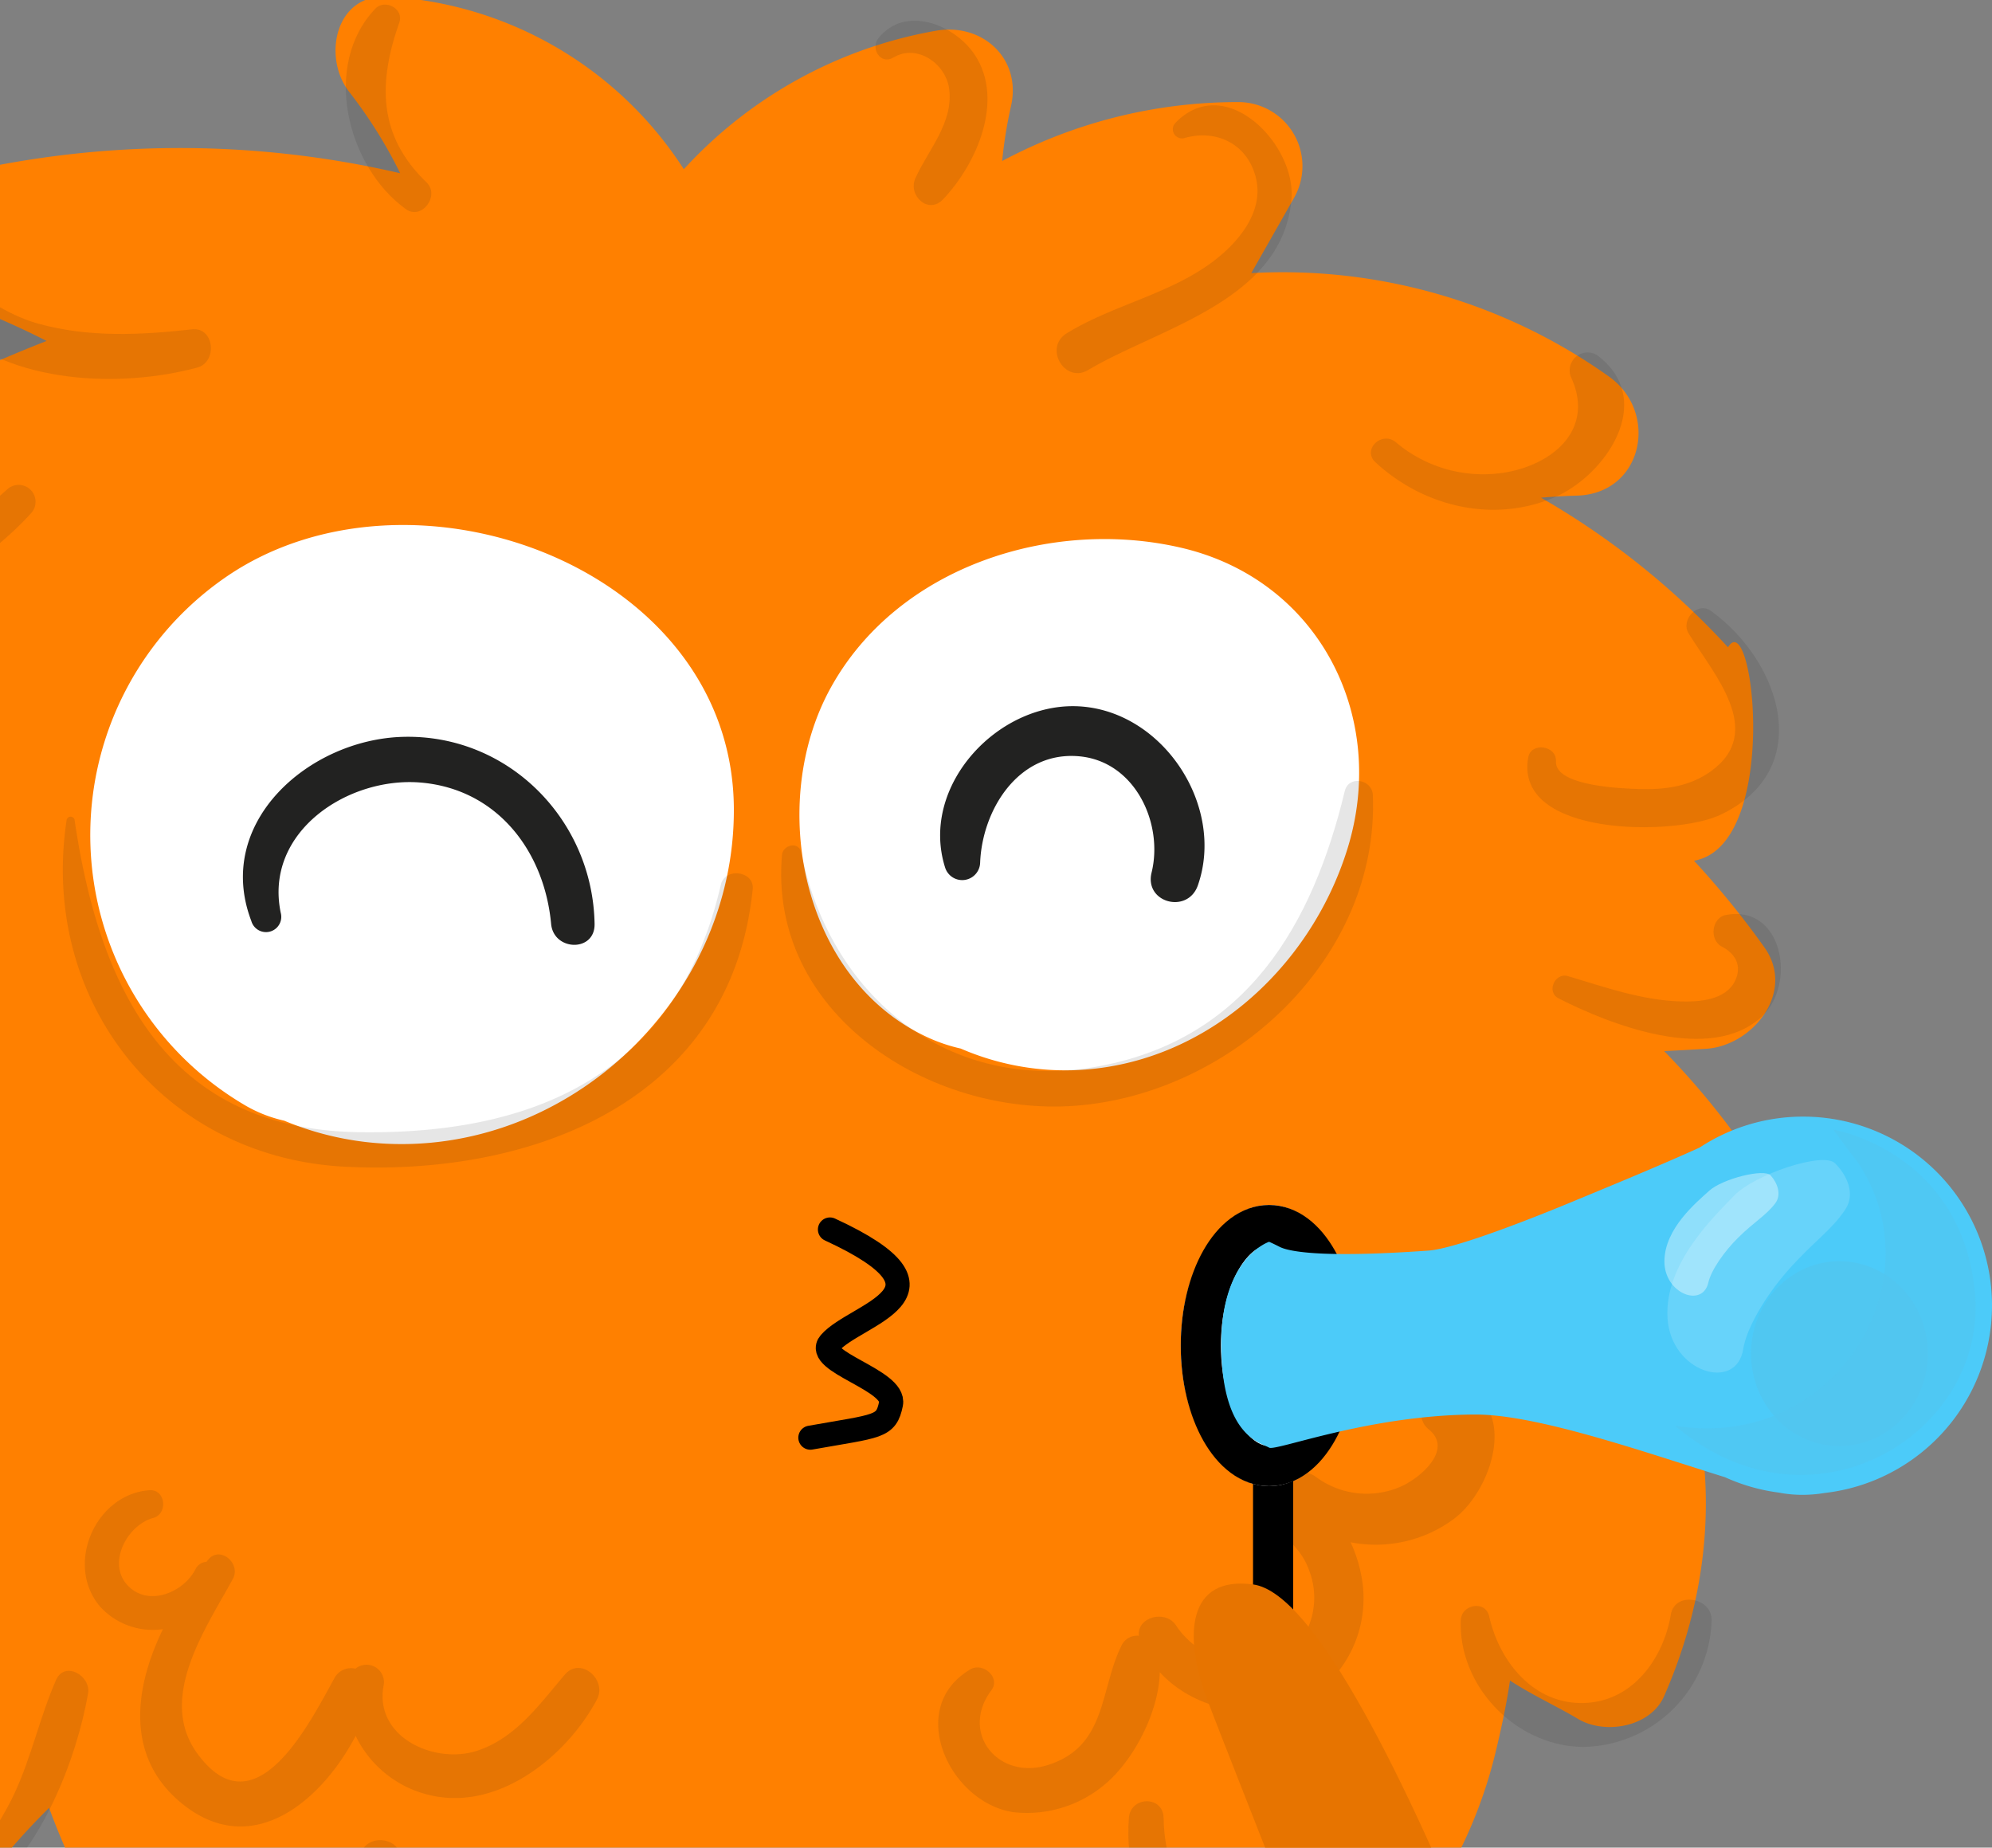 <svg xmlns="http://www.w3.org/2000/svg" xmlns:xlink="http://www.w3.org/1999/xlink" width="248" height="230" viewBox="0 0 248 230"><rect x="0" y="0" width="248" height="230" fill="#808080" stroke="none"/><defs><style>.a,.d,.i,.k{fill:#fff;}.a{stroke:#707070;}.b{clip-path:url(#a);}.c{fill:#ff8000;}.e,.f{fill:#222221;}.f{opacity:0.11;mix-blend-mode:multiply;isolation:isolate;}.g,.h,.q{fill:none;}.g,.h,.i{stroke:#000;}.g,.h{stroke-linecap:round;}.g{stroke-width:3px;}.h,.i{stroke-width:5px;}.j{fill:#4ccbf9;}.k{opacity:0.15;}.l{fill:#feffff;opacity:0.38;}.m,.n{fill:#53c5ee;}.m{opacity:0.72;}.n{opacity:0.55;}.o{fill:#e77400;}.p{stroke:none;}</style><clipPath id="a"><rect class="a" width="248" height="230" transform="translate(3 2237)"/></clipPath></defs><g class="b" transform="translate(-3 -2237)"><g transform="translate(-390.817 2173.41)"><path class="c" d="M608.952,144.168a97.577,97.577,0,0,0-23.283-18.625c1.465-.121,2.941-.215,4.437-.255,8.283-.213,10.307-10.376,4.014-14.829A70.049,70.049,0,0,0,549.6,97.587q2.67-4.7,5.343-9.4A7.973,7.973,0,0,0,548.12,76.3a62.226,62.226,0,0,0-29.534,7.333,55.182,55.182,0,0,1,1.092-6.805c1.378-6-3.629-10.455-9.4-9.4a55.561,55.561,0,0,0-31.327,17.226,47.006,47.006,0,0,0-36.767-21.479c-6.682-.441-8.226,7.58-4.9,11.841a58.45,58.45,0,0,1,6.356,10.14,121.391,121.391,0,0,0-55.938.26c-8.22,1.924-7.031,13.025,0,15.5a96.9,96.9,0,0,1,11.917,5.117,178.416,178.416,0,0,0-37.064,19.791c-6.128,4.269-4.429,15.1,4.033,14.889l9.229-.231a181.782,181.782,0,0,0-10.825,16.3c-6.1-2.331,4.975-7.591-10.2,20.043-1.588,3.657-3.088,7.37-4.458,11.158-2.434,6.726,5.836,11.67,11.368,8.738.139-.074.281-.131.423-.2a134.653,134.653,0,0,0-12.458,44.846c-.575,5.584,7.034,9.864,11.544,6.627a99.192,99.192,0,0,1,9.26-5.9,128.74,128.74,0,0,0,7.131,54.2c2.363,6.593,10.019,7.175,14.025,1.833a86.194,86.194,0,0,1,8.3-9.491,91.5,91.5,0,0,0,22.117,34.063A7.757,7.757,0,0,0,434.87,319.3a35.249,35.249,0,0,1,4.395-9.46,72.381,72.381,0,0,0,10.754,9.21c-4.321,6.346-4.715,15.459-3.132,23.6a19.506,19.506,0,0,0-9.586-.176c-4.566,1.168-10.032,5.072-9.058,10.47,2.321,12.844,26.777,7.118,33.385,1.961,3.993-3.116.137-8.554-3.977-8.533-3.408-8.186-1.722-15.629.1-23.485a16.083,16.083,0,0,0,6.74.635,13.632,13.632,0,0,0,8.929-5.766c.675-.908,1.875-4.364,2.867-6.973a79.659,79.659,0,0,1,10.528,11.573c1.888,2.536,5.5,5.036,8.9,3.623q5.218-2.166,10.24-4.608c2.452,9.525,3.355,18.72,1.313,28.8a5.742,5.742,0,0,0-.029,2.1c-2.295,3.389.179,9.2,4.8,9.024,8.4-.326,25.491,1.52,24.22-12.043-.877-9.326-9.73-8.633-17.446-6.115a58.551,58.551,0,0,0-3.789-26.47,185.86,185.86,0,0,0,23.217-15.11,18.08,18.08,0,0,0,5.8,7.48c7.049,5.3,15.11,4.059,21.487-1.578,7.2-6.362,12.082-16.089,14.377-25.3.3-1.205,1.378-5.663,1.9-9.37,2.668,1.756,6.062,3.326,8.462,4.77,3.321,2,9.024,1.042,10.72-2.809,6.091-13.828,6.95-28.8,1.972-42.415l9.6.853c6.606.588,9.2-7.084,6.905-12.03A96.252,96.252,0,0,0,601,194.435c1.743-.089,3.489-.176,5.23-.289,5.773-.373,11.213-7.057,7.246-12.631a108.106,108.106,0,0,0-8.759-10.778C615.51,168.86,612.142,138.82,608.952,144.168Z" transform="translate(0 0)"/><path class="d" d="M375.253,94.655a38.992,38.992,0,0,0,2.092,65.653,17.02,17.02,0,0,0,5.114,2.058,37.689,37.689,0,0,0,10.35,2.678c24.01,2.636,45.775-17.352,45.628-41.572C438.254,93.45,398.274,78.876,375.253,94.655Z" transform="translate(46.743 40.731)"/><path class="d" d="M439.435,89.953c-16.168-3.744-35.255,2.363-43.578,17.4-7.987,14.422-3.681,36.45,12.216,43.633a20.554,20.554,0,0,0,3.941,1.315A32.853,32.853,0,0,0,426.056,155c16.06-.522,29.369-12.474,34.073-27.439C465.341,110.98,456.553,93.915,439.435,89.953Z" transform="translate(101.404 41.815)"/><path class="e" d="M385.454,98.263c-11.66.326-23.537,10.644-18.856,22.92a1.9,1.9,0,0,0,3.663-1.011c-2.1-10.111,8.4-16.963,17.386-16.223,9.57.793,15.435,8.556,16.275,17.6.318,3.4,5.474,3.542,5.411,0C409.112,108.6,398.6,97.9,385.454,98.263Z" transform="translate(58.508 57.053)"/><path class="e" d="M416.338,96.854c-10.266-.882-20.347,9.764-17.108,20.025a2.232,2.232,0,0,0,4.364-.591c.26-6.6,4.784-13.926,12.329-13.246,6.971.627,10.518,8.362,9.016,14.472-.929,3.77,4.5,5.2,5.763,1.591C434.091,109.411,426.624,97.733,416.338,96.854Z" transform="translate(112.248 54.694)"/><path class="f" d="M438.929,110.522c-5.322,23.17-22.7,31.178-45.179,30.792-23.831-.41-32.2-17.922-35.284-38.91a.509.509,0,0,0-.974,0c-3.437,22.561,11.98,42.023,34.6,43.207,23.414,1.223,48.135-8.16,50.806-34.551C443.124,108.789,439.433,108.324,438.929,110.522Z" transform="translate(44.628 63.212)"/><path class="f" d="M461.242,101.619c-4.02,16.7-12.229,30.773-30.482,34.223-18.885,3.565-33.58-8.706-37.2-26.593-.289-1.423-2.271-.956-2.381.32-1.712,19.812,18.431,32.569,36.531,31.212,19.515-1.46,37.878-18.41,37.027-38.689C464.653,100.156,461.728,99.6,461.242,101.619Z" transform="translate(99.994 60.455)"/><path class="f" d="M384.364,89.994c-6.419.714-12.87,1.04-19.179-.714-5.941-1.651-15.884-8.459-8.745-15.123,1.006-.94-.278-2.523-1.444-1.872-6.8,3.8-6.018,12.421-.822,17.312,7.656,7.21,21.259,7.735,30.834,5.156C387.556,94.067,387.149,89.685,384.364,89.994Z" transform="translate(33.367 14.594)"/><path class="f" d="M376.6,86.895c-4.639,4.1-9.365,7.643-15.149,9.945A41.491,41.491,0,0,1,355.3,98.8a16.19,16.19,0,0,1-6.915.373q-7.546-2.847-2.975-8.908c.667-.452.26-1.762-.591-1.4-7.362,3.106-3.891,12.2,2.52,14.1,10.9,3.242,25.247-5.429,32.23-13.1A2.1,2.1,0,0,0,376.6,86.895Z" transform="translate(18.08 37.65)"/><path class="f" d="M376.035,101.235c-3.14,5.708-6.133,11.447-9.974,16.732a76.494,76.494,0,0,1-7.052,8.493c-2.99,3.067-18.378,16.16-19.274-.268a.954.954,0,0,0-1.864-.252c-2.977,10.2,9.733,13.529,17.055,9.882,11.686-5.823,21.156-20.894,25.428-32.769C381.265,100.521,377.311,98.914,376.035,101.235Z" transform="translate(12.792 60.074)"/><path class="f" d="M363.506,124.93c-2.232,4.109-4.13,8.228-7.118,11.883a45.116,45.116,0,0,1-4.455,4.673q-1.189,1.087-2.436,2.106-3.379,3.773-8.2.252a1.5,1.5,0,0,0-2.883-.793,5.329,5.329,0,0,0,2.247,6.414c3.279,2.169,7.267.444,10.237-1.428,7.464-4.7,14.4-12.752,17.005-21.256C368.691,124.19,364.811,122.525,363.506,124.93Z" transform="translate(13.855 98.522)"/><path class="f" d="M370.3,143.684c-2.022,4.623-3.056,9.58-5.2,14.178-1.872,4.012-9.129,16.312-13.981,8.7-.882-1.386-3.237-.528-2.73,1.15,1.882,6.243,9.4,5.6,13.571,2.129,6.606-5.5,10.877-16.223,12.327-24.475C374.676,143.141,371.365,141.242,370.3,143.684Z" transform="translate(30.492 129.04)"/><path class="f" d="M385.357,153.14c-.244-3.395-5.225-3.463-5.332,0-.165,5.385-.31,10.591-1.672,15.847-1.284,4.949-5.177,15.06-12.172,10.344a.407.407,0,0,0-.554.551c3.332,4.925,9.389,3.77,12.988-.391C384.215,173.023,385.947,161.371,385.357,153.14Z" transform="translate(58.531 142.09)"/><path class="f" d="M438.24,165.25c-9.252,10.956-23.574,10.518-31.991-.478a15.709,15.709,0,0,0-1.46-11.124c-1.68-2.935-5.537-.8-5.093,2.148.94,6.243.788,12.253-4.658,16.541-5.369,4.23-12.093,3.232-17.659.1a1.807,1.807,0,0,0-2.179,2.825c6.209,6.057,16.669,6.377,23.6,1.344a19.418,19.418,0,0,0,6.225-8.01c8.325,13.18,28.237,13.561,37.594.034C444.4,166.05,440.287,162.829,438.24,165.25Z" transform="translate(73.323 144.814)"/><path class="f" d="M443.826,159.11c-9.36,15.249-31.577,10.208-31.9-8.3-.047-2.809-4.111-2.746-4.322,0-1.77,23.175,31,32.614,40.614,10.872C449.518,158.748,445.583,156.251,443.826,159.11Z" transform="translate(126.757 139.089)"/><path class="f" d="M449.457,141.022c-.937,5.508-4.789,10.9-10.925,11.009-6.235.113-10.444-5.217-11.694-10.793-.454-2.037-3.455-1.491-3.529.478-.315,8.268,6.918,15.706,15.223,15.777a16.238,16.238,0,0,0,16-15.784C454.569,138.877,449.959,138.084,449.457,141.022Z" transform="translate(152.377 123.556)"/><path class="f" d="M459.3,125.013c-.559-2.444-4.006-1.72-4.167.562-.467,6.64-7.265,7.162-12.361,5.456a26.183,26.183,0,0,1-9.924-6.467c-1.63-1.583-3.754.732-2.426,2.426,4.356,5.558,11.731,10,19.011,9.554C455.416,136.177,460.719,131.2,459.3,125.013Z" transform="translate(163.282 98.074)"/><path class="f" d="M449.254,106.774c-1.814.339-2.111,3.13-.517,3.949,1.7.874,2.539,2.413,1.644,4.251-1.179,2.431-4.463,2.641-6.881,2.565-4.776-.152-9.407-1.8-13.933-3.148-1.62-.483-2.717,1.98-1.168,2.767,6.44,3.279,18.956,8.2,25.312,2.263C458.06,115.354,456.317,105.461,449.254,106.774Z" transform="translate(159.451 70.709)"/><path class="f" d="M449.323,92.5c-1.693-1.229-3.8,1.137-2.791,2.791,3.1,5.059,9.68,12.248,2.736,17.2-2.652,1.89-5.737,2.282-8.95,2.177-1.714-.058-10.484-.291-10.3-3.46.116-1.951-3.1-2.431-3.453-.467-1.77,9.945,18.268,9.764,23.818,7.186C462.388,112.353,458.142,98.9,449.323,92.5Z" transform="translate(157.51 47.142)"/><path class="f" d="M447.544,80.632a2.232,2.232,0,0,0-3.489,2.691c2.736,6.27-2.25,10.541-8.1,11.607a16.817,16.817,0,0,1-13.826-3.744c-1.736-1.426-4.219.932-2.515,2.513,5.939,5.5,14.616,7.619,22.238,4.377C448.156,95.393,454.481,86.261,447.544,80.632Z" transform="translate(145.452 27.441)"/><path class="f" d="M418.913,70.507a1.14,1.14,0,0,0,1.1,1.89c3.941-1.145,7.779.662,8.885,4.768,1.174,4.361-2.166,8.286-5.485,10.733-5.4,3.98-12.319,5.293-18.016,8.79-2.9,1.777-.27,6.312,2.67,4.568,8.916-5.288,24.178-8.585,25.3-21.235C433.97,73.156,425.112,64.083,418.913,70.507Z" transform="translate(121.233 8.388)"/><path class="f" d="M407.927,68.576c-2.507-3.817-8.7-6.259-12.011-2.106-1.021,1.279.249,3.366,1.859,2.41,2.951-1.754,6.551.764,6.95,3.938.53,4.2-2.6,7.533-4.209,11.09-.956,2.119,1.588,4.566,3.424,2.644C408.121,82.178,411.634,74.221,407.927,68.576Z" transform="translate(107.267 1.869)"/><path class="f" d="M380.478,85.67c-6.086-5.842-6.012-12.461-3.387-19.909.6-1.7-1.785-2.967-2.969-1.728-6.74,7.042-3.516,19.725,3.786,24.968C379.882,90.42,382.187,87.314,380.478,85.67Z" transform="translate(66.44 0.622)"/><path class="f" d="M417.822,156.932c-3.148,3.684-6.115,7.921-10.959,9.491-5.24,1.7-12.794-1.67-11.61-8.126a2.166,2.166,0,0,0-3.5-2.1,2.329,2.329,0,0,0-2.615,1.174c-3.032,5.437-9.824,19.295-17.063,9.4-5.07-6.926,1.095-15.637,4.429-21.786,1.013-1.867-1.591-4.146-3.077-2.373-.076.092-.152.192-.228.284a1.632,1.632,0,0,0-1.373.929c-1.455,2.854-5.823,4.718-8.4,2.04-2.681-2.783-.073-7.572,3.148-8.436,1.864-.5,1.554-3.592-.467-3.45-6.747.473-10.625,9.336-6.089,14.553a8.884,8.884,0,0,0,7.766,2.744c-3.66,7.522-4.752,16.27,2.767,22.02,8.577,6.558,17.042-.743,21.224-8.74a13.685,13.685,0,0,0,9.927,7.522c8.291,1.528,16.457-5.17,20.119-12.061C423.11,157.583,419.781,154.64,417.822,156.932Z" transform="translate(46.319 115.118)"/><path class="f" d="M461.851,129.009c-2.665-.276-4.387,3.786-2.271,5.479,3.13,2.507-1.04,6.083-3.51,7.152a10.594,10.594,0,0,1-10.586-1.268c-1.465-1.058-3.122-.173-3.852,1.176-2.182-.089-4.427,2.523-2.279,4.348,2.216,1.882,4.377,3.355,5.374,6.23a9.424,9.424,0,0,1-1.045,8.659c-4.112,5.322-12.332,3.027-15.561-1.883-1.326-2.014-4.891-1.016-4.616,1.289a2.147,2.147,0,0,0-2.134,1.158c-2.77,5.537-1.806,12.592-9.189,14.931-6.178,1.956-11.024-3.991-7.039-9.315,1.184-1.583-1.068-3.492-2.6-2.6-8.223,4.826-2.549,16.737,5.453,17.8a15.054,15.054,0,0,0,13.025-5.222c2.6-2.975,4.991-7.887,5.083-12.224,5.353,5.871,15.706,6.729,21.524.751a14.753,14.753,0,0,0,3.479-13.193,17.088,17.088,0,0,0-1.25-3.726,16.327,16.327,0,0,0,12.886-2.925C467.982,141.672,471.156,129.973,461.851,129.009Z" transform="translate(112.103 107.024)"/><path class="g" d="M696.326-2252.95c17.22,7.94,3.228,10.412,0,14.119-2.024,2.325,8.206,4.633,7.6,7.583s-1.531,2.705-10.038,4.214" transform="translate(-199.183 2469.59)"/></g><g transform="translate(8 15)"><g transform="translate(5 12)"><line class="h" y2="29" transform="translate(148.5 2392.5)"/><g class="i" transform="translate(137 2360)"><ellipse class="p" cx="11" cy="17.5" rx="11" ry="17.5"/><ellipse class="q" cx="11" cy="17.5" rx="8.5" ry="15"/></g></g><path class="j" d="M-549.67,4663.8a23.333,23.333,0,0,1-6.679-1.909c-10.279-3.205-23.487-7.849-31.187-7.806-13.257.074-24.732,4.6-25.576,4.12-1.138-.649-5.852-1.483-5.955-12.58s5.955-13.04,5.955-13.04.317.124,1.259.6c.955.523,4.671,1.486,18.6.492,3.488-.25,13.655-4.323,17.817-6.05,5.269-2.184,10.889-4.493,15.909-6.766A23.392,23.392,0,0,1-546.612,4617a23.5,23.5,0,0,1,23.5,23.5,23.5,23.5,0,0,1-20.864,23.354,16.94,16.94,0,0,1-2.746.228A15.558,15.558,0,0,1-549.67,4663.8Z" transform="translate(766.112 -2256)"/><path class="k" d="M20.513,5.783c-1.42,2.853-3.414,4.406-6.156,8.394-2.374,3.453-4.267,7.8-4.351,10.408C9.829,30.054,1.4,28.594.178,21.922s4.17-13.2,6.375-16.139S16.869-.994,18.5.236,21.553,3.691,20.513,5.783Z" transform="translate(205.096 2364.297) rotate(7)"/><path class="l" d="M12.274,3.46c-.85,1.707-2.043,2.636-3.684,5.022-1.42,2.066-2.553,4.67-2.6,6.228-.106,3.273-5.15,2.4-5.881-1.593s2.5-7.9,3.814-9.657S10.094-.595,11.068.141,12.9,2.209,12.274,3.46Z" transform="translate(204.612 2366.076) rotate(11)"/><ellipse class="m" cx="11" cy="11.5" rx="11" ry="11.5" transform="translate(213 2379)"/><path class="n" d="M174.789-5062.809s15.851,2.654,17.62,20.121-19.967,31.124-37.011,17c-.085-.07-.169-.141-.3-.258,19.77,3.213,32.737-17.824,22.772-32.751C176.136-5060.963,174.789-5062.809,174.789-5062.809Z" transform="translate(48.448 7425.424)"/></g><path class="o" d="M819.77-2118.21s-68.574-70.462-83.393-65.56c-7.957,2.632-4.849,9.618.789,15.061,4.456,4.3,75.194,68.809,75.194,68.809l26.586,22.876Z" transform="translate(-1460.13 4074.192) rotate(26)"/></g></svg>
